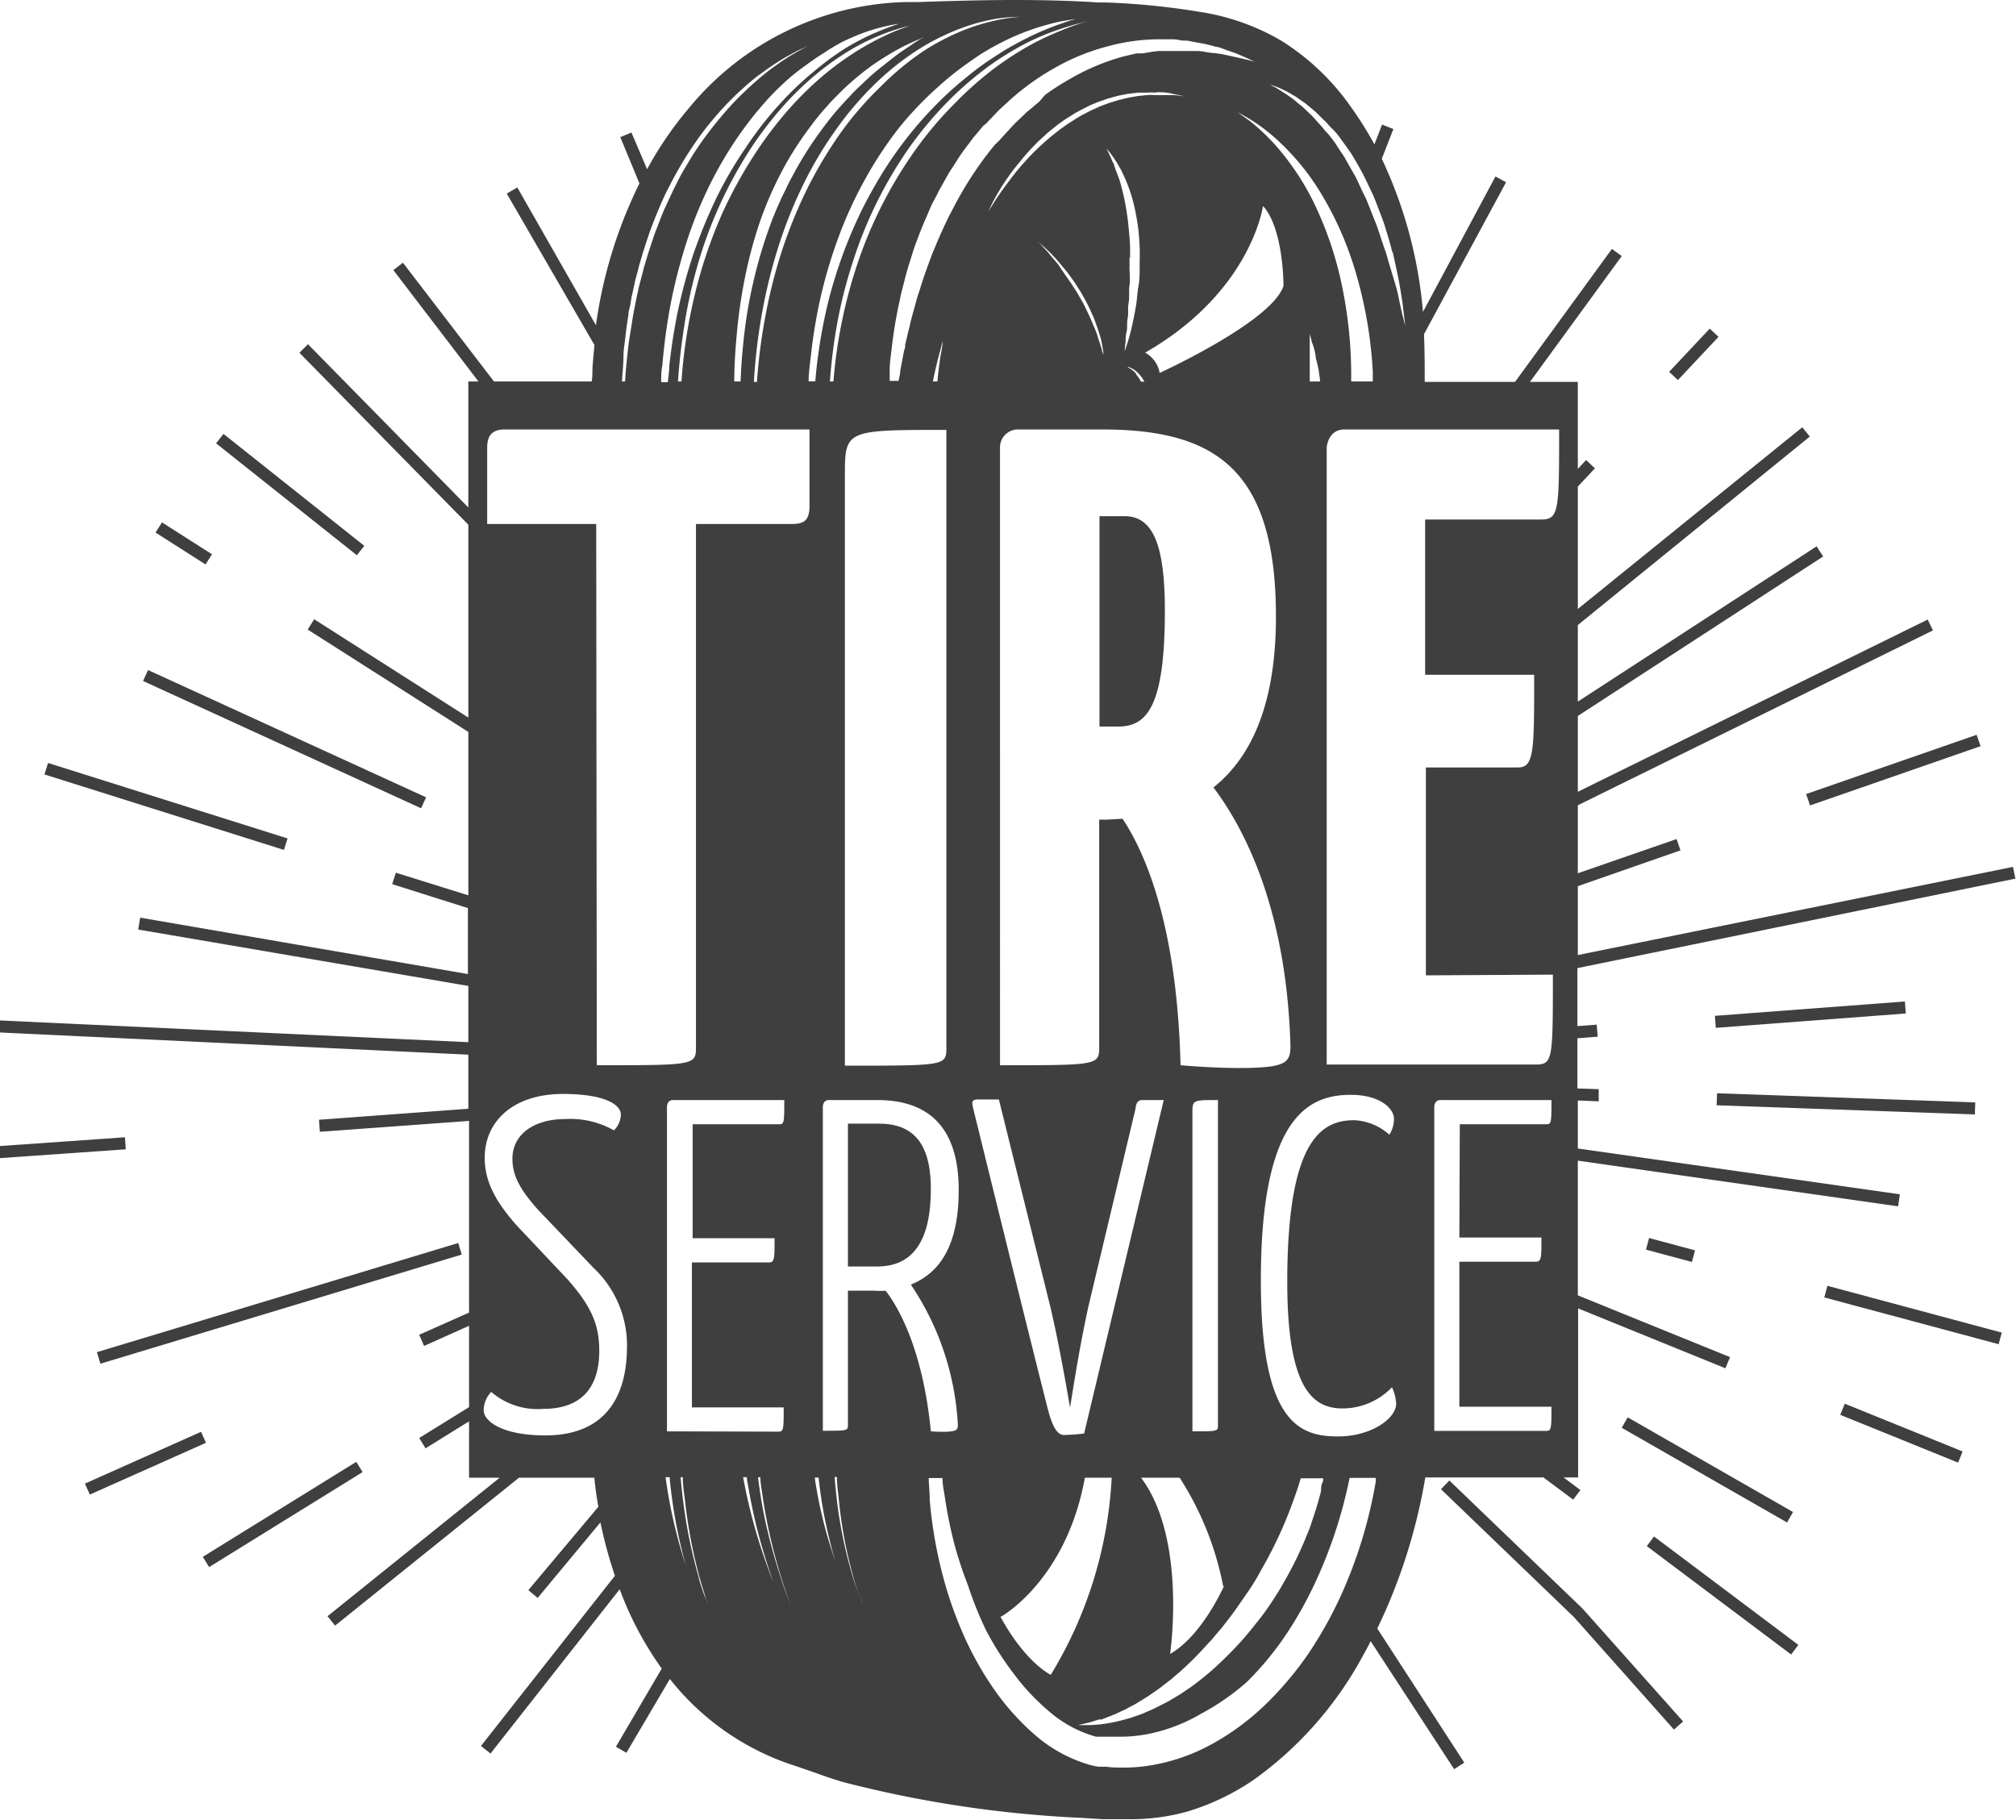 <svg xmlns="http://www.w3.org/2000/svg" viewBox="0 0 139.04 125.55"><defs><style>.cls-1{fill:#3f3f3f;}</style></defs><g id="Layer_2" data-name="Layer 2"><g id="Layer_1-2" data-name="Layer 1"><rect class="cls-1" x="114.77" y="24.02" width="4.09" height="0.83" transform="translate(19.03 92.85) rotate(-46.79)"></rect><rect class="cls-1" x="124.36" y="52.69" width="12.45" height="0.83" transform="translate(-10.2 45.81) rotate(-19.16)"></rect><path class="cls-1" d="M108.82,65.87V61.12l7.08-2.47-.27-.78-6.81,2.36V55.54l24.49-12.06-.36-.75L108.82,54.61V49.38l16.92-11-.45-.7L108.82,48.39V43.11l16-13-.52-.64L108.82,42V33.56L110,32.3l-.61-.57-.57.61v-6h-3.3l6.33-8.68-.68-.49-6.68,9.17H98.26c0-1,0-2.15-.05-3.29l5.66-10.48-.73-.4-5,9.34a30.81,30.81,0,0,0-2.84-10.56l.8-2.05-.78-.31-.53,1.37a23.93,23.93,0,0,0-1.61-2.57,16.56,16.56,0,0,0-4.84-4.6A15.82,15.82,0,0,0,82.94.85,51,51,0,0,0,76.29.17l-.54,0C71.6-.1,67.42,0,63.38.14l-.92,0a20,20,0,0,0-15,7.38,24.67,24.67,0,0,0-2.83,4.15L43.55,9.14l-.77.32,1.32,3.19a32,32,0,0,0-3,9.78l-5.42-9.5-.73.42L41,23.8c-.05.52-.1,1.05-.14,1.58,0,.31,0,.62-.05.93H34.07l-6.28-8.19-.66.51L33,26.31H32.3V35L21.24,23.74l-.59.59L32.3,36.19v13.3L21.67,42.71l-.45.71L32.3,50.48V61.75l-5-1.56-.25.79,5.22,1.65v4.55L9.67,63.29l-.14.82L32.3,68v3.88L0,70.38l0,.83,32.3,1.53v3.73L22,77.23l.06.83,10.29-.75V90.53l-3.44,1.53.34.77,3.1-1.39v5.61l-3.44,2.13.44.71,3-1.86v3.89h2.11l-11.87,9.55.52.65,12.68-10.2h5.2c.07.69.16,1.38.28,2l-4.83,5.75.64.54L41.41,105a30.91,30.91,0,0,0,1,3.68l-9.24,11.74.66.52,8.91-11.33a23,23,0,0,0,2.9,5.47l-3.16,5.39.72.42,3-5.09a17.94,17.94,0,0,0,8.67,6l1.36.47c.64.23,1.31.47,2,.66a80.15,80.15,0,0,0,16.38,2.45l1.45.09c.6,0,1.17,0,1.72,0a14.42,14.42,0,0,0,4.15-.54,16.54,16.54,0,0,0,4.57-2.2A25.25,25.25,0,0,0,94,114.19c.18-.32.36-.65.53-1l5.76,8.83.7-.45-6-9.25a38.74,38.74,0,0,0,3.31-10.42h8.15l2.05,1.53.5-.66-1.16-.87h1V90.24L119,94.37l.32-.77-10.5-4.26V80.05l22.09,3.15.12-.83-22.21-3.16V75.9l1.44.06,0-.84-1.47-.05V71.61l1.4-.11-.07-.83-1.33.1v-4L139,60.6l-.17-.81ZM89,72.1c0,1.19-.25,1.56-3.58,1.56-1,0-2.46-.06-4-.19-.24-9.83-2.52-14.78-4-17l-1.11.06h-.5V72.22c0,1.25-.12,1.25-6.84,1.25V30.88a1.23,1.23,0,0,1,1.23-1.26H76c7.77,0,12,2.7,12,12.91,0,6.2-1.79,9.77-4.31,11.78C85.76,57.06,88.72,62.57,89,72.1Zm4.14,3.41c2.12,0,3,1,3,1.64a2,2,0,0,1-.32,1.11,3.9,3.9,0,0,0-2.41-1c-2.25,0-4.63,1.31-4.63,11.16,0,7.48,1.83,8.72,3.82,8.72A4.73,4.73,0,0,0,96,95.68a2.94,2.94,0,0,1,.29,1.14c0,1-1.7,2.25-4,2.25-2.6,0-5.33-.84-5.33-10.7C86.94,76.89,90.34,75.51,93.17,75.51ZM91.07,103c-.14.51-.27,1-.46,1.55-.09.26-.17.52-.26.78s-.21.51-.31.77a24.21,24.21,0,0,1-1.48,3c-.27.5-.59,1-.89,1.45s-.64.93-1,1.36a22.39,22.39,0,0,1-2.18,2.44,19.18,19.18,0,0,1-2.35,2l-.59.4c-.2.14-.4.25-.6.37-.39.24-.79.44-1.17.63a5.86,5.86,0,0,1-.57.26c-.18.08-.36.17-.54.23l-.54.19-.25.08-.26.07a11.12,11.12,0,0,1-1.74.35l-.65.05h-.88l.39-.09.46-.11.61-.19.17,0,.18-.07.38-.15a7.45,7.45,0,0,0,.84-.37l.23-.1.22-.12.47-.25.48-.29c.16-.11.34-.2.5-.32.33-.23.67-.45,1-.72l.52-.4c.16-.15.34-.29.51-.44a22.63,22.63,0,0,0,2-2l.26-.27.24-.29c.16-.19.33-.38.49-.58.32-.41.64-.81.94-1.24s.6-.86.9-1.3.57-.89.82-1.36a31.18,31.18,0,0,0,1.44-2.82c.42-.95.78-1.92,1.1-2.86.08-.23.14-.46.21-.68h1.55c0,.11,0,.23-.08.35S91.14,102.78,91.07,103ZM64.2,98.72c-.58-5.94-2.41-8.78-3.12-9.7a4.11,4.11,0,0,1-.7,0h-1.9v9.23c0,.43,0,.43-1.73.43V76.33s0-.46.41-.46H60.5c4,0,5.62,2.39,5.62,6.2s-1.28,5.71-3.3,6.53a19.09,19.09,0,0,1,3.24,9.63c0,.39-.06.49-.87.52C64.94,98.75,64.62,98.75,64.2,98.72ZM46,98.72V76.33s0-.46.41-.46h7.68c0,1.47,0,1.67-.32,1.67h-6V85.4h5.65c0,1.41,0,1.67-.38,1.67H47.72v10h6.33c0,1.54,0,1.67-.39,1.67Zm12.27-66c0-3.07.12-3.07,7-3.07v42.6c0,1.25-.06,1.25-7,1.25ZM80.14,6.37c.33,0,.61.07.83.12l.72.15L81,6.56l-.82,0-.51,0a3.57,3.57,0,0,0-.56,0l-.61.06-.64.11-.67.16-.69.21c-.23.09-.46.16-.69.26l-.35.16-.34.16-.34.18a2.27,2.27,0,0,0-.34.19,2.23,2.23,0,0,0-.33.2l-.33.21c-.22.13-.43.3-.64.44l-.61.48c-.39.33-.77.67-1.11,1-.18.17-.34.35-.51.52l-.46.51c-.29.34-.56.67-.8,1-.48.63-.86,1.17-1.1,1.56l-.29.46-.09.16s.1-.25.31-.66a15.35,15.35,0,0,1,1-1.65,12.36,12.36,0,0,1,.76-1l.45-.55.49-.54c.18-.18.35-.37.54-.54s.38-.35.58-.53l.62-.5c.22-.15.43-.32.66-.46s.45-.29.68-.42l.35-.19.36-.18c.23-.13.48-.21.72-.32l.72-.25.72-.2.69-.13.67-.08c.21,0,.42,0,.62,0a3.74,3.74,0,0,1,.58,0C79.81,6.35,80,6.35,80.14,6.37Zm7,7.87c1.4,1.61,1.38,5.48,1.38,5.48-.8,2.47-8.54,6-8.54,6a2,2,0,0,0-1-1.4C86.28,20.14,87.1,14.24,87.1,14.24Zm-9.2,3.53c0-.22,0-.45,0-.67,0-.44-.06-.88-.09-1.31l-.07-.65-.09-.62c-.07-.41-.14-.8-.23-1.17s-.18-.72-.27-1L77,11.86l-.15-.41c0-.13-.1-.24-.14-.35l-.13-.3-.27-.56.11.13c.06.08.17.2.28.36s.26.36.4.61.14.24.22.38l.21.45a10.08,10.08,0,0,1,.4,1,10.51,10.51,0,0,1,.33,1.2c.09.42.17.86.23,1.31s.09.9.11,1.36,0,.92,0,1.36,0,.89-.08,1.32-.09.83-.15,1.22-.13.75-.2,1.08a14.72,14.72,0,0,1-.4,1.6c-.12.38-.2.59-.2.59s0-.23.06-.62c0-.2,0-.43.07-.71s0-.58.07-.91,0-.7.07-1.08,0-.79.06-1.21,0-.85,0-1.28C77.91,18.21,77.9,18,77.9,17.77Zm-1.81,6.81L76,24.19c0-.12-.07-.27-.12-.44s-.12-.36-.18-.56-.15-.43-.25-.66-.19-.47-.31-.72-.23-.49-.36-.75-.28-.5-.42-.75-.31-.49-.46-.73l-.48-.69L73,18.27c-.15-.2-.31-.37-.45-.54s-.26-.32-.38-.45-.23-.24-.31-.34l-.27-.29.29.27c.1.08.21.19.34.31s.27.26.42.42.31.33.47.53l.51.61.49.68.47.74c.14.26.29.51.42.77s.25.51.35.76a3.08,3.08,0,0,1,.16.38l.13.36c.09.24.15.46.22.67s.11.41.14.58.06.33.08.46S76.09,24.58,76.09,24.58Zm2.25,1.23a1.56,1.56,0,0,0-.44-.39l-.19-.1-.09,0-.07,0-.13,0h.21l.09,0,.11,0,.11.05a1.55,1.55,0,0,1,.51.36,2.52,2.52,0,0,1,.44.59h-.24A2.23,2.23,0,0,0,78.34,25.81ZM64.87,24.52c-.07.45-.15,1.06-.22,1.79h-.31c.15-.75.3-1.36.42-1.81s.15-.56.19-.72l.08-.25S65,23.87,64.87,24.52ZM84,98.29c0,.43,0,.43-1.76.43V76.79c0-.92,0-.92,1.76-.92Zm.41,11.11s-1.51,3.43-3.71,4.67c0,0,1.17-7.92-2-12.15h2.66A21.25,21.25,0,0,1,84.36,109.4ZM72.45,90.17c.61,2.64,1,4.92,1.35,6.91.32-2,.68-4.27,1.25-6.91L78.3,76.53c.06-.43.13-.66.51-.66h1.45l-5.49,23a13.08,13.08,0,0,1-1.39.1c-.54,0-.86-.78-1.15-1.93-1.38-5.41-5.11-20.59-5.11-20.59-.1-.42-.13-.62.35-.62h1.42Zm2.37,11.75h1.85a28.87,28.87,0,0,1-4.2,13.59s-1.72-.8-3.47-4C69,111.56,73.55,109,74.82,101.92ZM90.33,26.31a.25.25,0,0,1,0-.08c0-.32,0-.63,0-.91v-.78c0-.24,0-.45,0-.64s0-.34,0-.47l0-.39.11.38c0,.12.08.27.14.45a5.67,5.67,0,0,1,.15.62c0,.23.11.5.16.78a3,3,0,0,1,.08.45l.07.48a.37.37,0,0,0,0,.11Zm2.1-7.17a24.54,24.54,0,0,0-1.87-5.27,18,18,0,0,0-2.38-3.61,14.51,14.51,0,0,0-2-1.93l-.61-.43-.21-.15.23.12c.15.08.37.2.65.37A12.92,12.92,0,0,1,88.46,10a16.68,16.68,0,0,1,2.75,3.51,23.13,23.13,0,0,1,2.31,5.34,29.87,29.87,0,0,1,1.16,6.79c0,.22,0,.45,0,.67H93.19v-.62A30.41,30.41,0,0,0,92.43,19.14ZM87.79,5.9l.26.09.33.14.41.2.46.27c.17.09.33.22.51.34l.27.19.27.22.27.23a2.26,2.26,0,0,1,.28.25l.56.55a4.12,4.12,0,0,1,.28.31L92,9a5.2,5.2,0,0,1,.54.68c.18.24.35.48.52.73l.14.19.11.19.24.4L94,12c.14.28.28.56.41.85l.2.42a3.3,3.3,0,0,1,.19.43c.12.29.23.58.34.87s.22.57.32.86l.26.85.24.83c0,.13.09.27.12.4l.09.4c.11.52.22,1,.31,1.48s.15.88.21,1.25.09.71.13,1c.06.54.1.85.1.85l-.21-.83c-.06-.27-.14-.59-.22-1s-.17-.78-.31-1.23L95.75,18l-.11-.39a3,3,0,0,0-.13-.39l-.27-.8c-.09-.28-.18-.56-.28-.84l-.33-.83c-.11-.28-.22-.57-.34-.85a3.17,3.17,0,0,0-.19-.42l-.2-.41-.39-.84-.45-.79-.22-.39-.11-.2-.12-.18c-.17-.25-.33-.49-.48-.73s-.34-.46-.51-.68L91.37,9a2.6,2.6,0,0,0-.25-.31l-.51-.57a3.19,3.19,0,0,0-.26-.26l-.25-.24-.25-.24-.25-.2c-.16-.13-.31-.27-.46-.38l-.43-.3-.38-.24L88,6.05l-.24-.12-.2-.09ZM76.53,3.16a13.57,13.57,0,0,1,3.35-.45h.77c.25,0,.49,0,.73.06s.47,0,.69.07l.64.12a8.46,8.46,0,0,1,1.15.27c.17,0,.34.08.5.14l.45.16a7.34,7.34,0,0,1,.74.28l.54.24.44.21-.47-.13L85.5,4l-.37-.08-.4-.09-.46-.1-.5-.07c-.35,0-.73-.12-1.13-.14l-.63,0H80.65l-.72,0a6.42,6.42,0,0,0-.75.1l-.39.06-.19,0-.2,0-.78.18c-.27.06-.53.15-.8.23a15.79,15.79,0,0,0-3.21,1.46,17.43,17.43,0,0,0-1.54,1L71.69,7l-.37.31L71,7.58l-.19.15-.17.17-.7.67-.66.72-.17.18-.16.19L68.6,10l-.31.38-.3.39a25.13,25.13,0,0,0-2.11,3.32l-.45.86c-.14.29-.28.58-.41.87s-.14.29-.2.44-.12.29-.19.44l-.36.87-.32.87c-.1.29-.21.57-.3.86l-.27.85-.14.42-.11.42c-.15.55-.31,1.09-.42,1.62-.07.26-.13.52-.19.78l-.09.37c0,.13,0,.26-.07.38-.09.49-.19,1-.27,1.42,0,.25-.08.48-.12.71h-.61c0-.25,0-.52,0-.79,0-.47.09-1,.14-1.47a31.61,31.61,0,0,1,.55-3.28l.09-.44.11-.44c.08-.29.15-.59.23-.89s.17-.6.27-.91.19-.61.29-.92.23-.61.34-.92l.18-.46.19-.46c.14-.31.27-.62.4-.93s.31-.61.46-.91.15-.31.24-.46l.25-.45c.17-.3.33-.61.53-.9s.37-.58.56-.87.41-.57.62-.85l.31-.42.34-.4.33-.4L68,8.53l.18-.19.72-.75.77-.71A17.62,17.62,0,0,1,73,4.54,15.07,15.07,0,0,1,76.53,3.16Zm-1.4-1.74-.51.16c-.34.11-.83.27-1.44.53a19.94,19.94,0,0,0-2.13,1,22.53,22.53,0,0,0-2.56,1.67A24.19,24.19,0,0,0,65.78,7.2a25.14,25.14,0,0,0-2.61,3.09,29.89,29.89,0,0,0-4,7.8,34,34,0,0,0-1.69,8.22h-.24a36.71,36.71,0,0,1,.49-3.95A32.26,32.26,0,0,1,58.84,18a29,29,0,0,1,4-8A26.62,26.62,0,0,1,65.47,6.9a23.77,23.77,0,0,1,2.8-2.39A21,21,0,0,1,70.93,2.9,17.16,17.16,0,0,1,73.13,2c.63-.21,1.13-.35,1.47-.43Zm-2.89.28a12,12,0,0,1,1.43-.31l.51-.08-.5.15c-.31.11-.78.26-1.35.49a20.77,20.77,0,0,0-2,.93c-.38.21-.78.42-1.19.68s-.83.53-1.26.83-.86.64-1.3,1-.89.74-1.32,1.15A26.81,26.81,0,0,0,60.4,12.7a29.27,29.27,0,0,0-1.85,3.77,32.24,32.24,0,0,0-1.34,4,34.71,34.71,0,0,0-.78,4c-.09.62-.15,1.23-.2,1.83h-.46c0-.62.1-1.25.17-1.89a35.88,35.88,0,0,1,.7-4.1,34,34,0,0,1,1.25-4.11A28.34,28.34,0,0,1,59.7,12.3,26.65,26.65,0,0,1,62,8.82,23.67,23.67,0,0,1,64.69,6c.46-.42.93-.81,1.39-1.16s.94-.68,1.4-1a17.67,17.67,0,0,1,2.61-1.39A16.31,16.31,0,0,1,72.24,1.7Zm-3.51-.41a11.16,11.16,0,0,1,1.59-.13c.18,0,.33,0,.42,0h0l-.42,0a12.47,12.47,0,0,0-1.56.23,14.17,14.17,0,0,0-2.34.71,16.18,16.18,0,0,0-2.8,1.47A19.6,19.6,0,0,0,60.71,6,23.09,23.09,0,0,0,58,9.13,29.77,29.77,0,0,0,55.68,13a33.52,33.52,0,0,0-1.75,4.29,36.17,36.17,0,0,0-1.14,4.5,39.51,39.51,0,0,0-.58,4.46v.09H52v-.1a39.6,39.6,0,0,1,.53-4.5,36.72,36.72,0,0,1,1.1-4.55,31.11,31.11,0,0,1,1.72-4.36,26.51,26.51,0,0,1,2.32-3.91,22.56,22.56,0,0,1,2.77-3.22,18.4,18.4,0,0,1,3-2.35,15.72,15.72,0,0,1,2.9-1.42A13,13,0,0,1,68.73,1.29Zm-5,1.25-.41.25a2.11,2.11,0,0,1-.22.14l-.26.18-.64.43c-.48.33-1,.76-1.65,1.27l-.47.4-.48.45-.5.47c-.17.17-.34.34-.5.52l-.26.27-.25.28c-.17.19-.35.38-.52.59-.34.4-.67.84-1,1.29a24.06,24.06,0,0,0-1.88,3c-.15.27-.3.55-.43.83s-.28.56-.41.85-.26.58-.38.87-.25.6-.35.9A31.35,31.35,0,0,0,52,19.26a32.49,32.49,0,0,0-.68,3.88c-.12,1.07-.21,2.13-.24,3.17h-.44c0-1,.07-2.13.17-3.22a35.66,35.66,0,0,1,.58-4,30,30,0,0,1,1.05-3.88A25.63,25.63,0,0,1,54,11.67a22.83,22.83,0,0,1,2-3.08c.17-.24.35-.46.53-.68s.37-.42.55-.63.36-.4.55-.59.37-.37.55-.55a19,19,0,0,1,2.14-1.75l.5-.33.47-.29.44-.26.41-.22c.26-.14.5-.25.7-.34s.39-.18.53-.23Zm-1-.76.13,0-.12,0-.37.13A12.49,12.49,0,0,0,61,2.48a18.55,18.55,0,0,0-2,1.1A20.62,20.62,0,0,0,56.6,5.36a23.29,23.29,0,0,0-2.47,2.49A26.81,26.81,0,0,0,51.82,11a31,31,0,0,0-2,3.7,32.89,32.89,0,0,0-1.49,4.07A35.86,35.86,0,0,0,47,26.31h-.24c.07-1.09.19-2.21.36-3.34A33.66,33.66,0,0,1,48,18.69a30,30,0,0,1,3.43-7.9,25,25,0,0,1,2.35-3.2,20.58,20.58,0,0,1,2.55-2.5,18.4,18.4,0,0,1,2.47-1.73,15.47,15.47,0,0,1,2.08-1c.6-.23,1.08-.38,1.41-.47ZM58.07,2.9c.39-.19.76-.35,1.1-.49s.66-.25.95-.34a13.22,13.22,0,0,1,1.38-.35L62,1.64l-.47.16c-.31.11-.75.28-1.3.52a16.61,16.61,0,0,0-1.91,1A19.47,19.47,0,0,0,56.05,5c-.4.32-.79.68-1.19,1.06s-.79.79-1.18,1.22a24.32,24.32,0,0,0-2.25,2.91,27.67,27.67,0,0,0-2,3.42c-.29.6-.57,1.22-.83,1.85s-.5,1.27-.73,1.92a36.54,36.54,0,0,0-1.09,3.94c-.28,1.32-.48,2.64-.62,3.92,0,.38-.07.75-.1,1.12h-.46c0-.38,0-.77.08-1.16.11-1.3.28-2.64.53-4a36.81,36.81,0,0,1,1-4.05,29.09,29.09,0,0,1,1.5-3.9,26.9,26.9,0,0,1,2-3.54,24.76,24.76,0,0,1,2.36-3c.41-.44.84-.85,1.26-1.23a15,15,0,0,1,1.28-1,14.58,14.58,0,0,1,1.25-.85A13.43,13.43,0,0,1,58.07,2.9ZM43,24.56c0-.45.09-.91.14-1.39s.13-1,.2-1.45c0-.24.09-.49.14-.74l.06-.37c0-.13.06-.25.08-.38s.11-.5.16-.75.13-.5.2-.76l.09-.38.11-.37c.08-.26.15-.51.23-.76.16-.5.32-1,.51-1.51s.39-1,.59-1.47.44-1,.68-1.43a24.53,24.53,0,0,1,1.55-2.65,20.84,20.84,0,0,1,1.74-2.27,19.63,19.63,0,0,1,1.81-1.83c.29-.27.59-.51.87-.74L53,4.7c.53-.36,1-.66,1.41-.88l.55-.3.41-.19.34-.16-.33.18-.4.22-.53.31c-.39.25-.85.56-1.36.94a20.87,20.87,0,0,0-1.63,1.4,19.61,19.61,0,0,0-1.74,1.85A24.42,24.42,0,0,0,48,10.35c-.27.41-.52.84-.78,1.27s-.49.89-.72,1.36-.44.93-.66,1.41-.4,1-.58,1.45-.34,1-.51,1.49c-.08.25-.15.5-.23.75l-.11.37-.09.37c-.07.25-.13.5-.2.75s-.11.5-.17.74l-.08.37-.07.37c-.05.25-.1.49-.14.73-.08.49-.16,1-.23,1.43s-.13.93-.17,1.38c-.07.6-.12,1.17-.15,1.72H42.9C42.92,25.75,43,25.17,43,24.56ZM41.12,36.14H33.6V30.88c0-.88.37-1.26,1.23-1.26h21v5.27c0,1-.37,1.25-1.23,1.25H48V72.22c0,1.25-.12,1.25-6.84,1.25ZM37.6,99c-3,0-4.24-1-4.24-1.73A1.83,1.83,0,0,1,33.88,96a4.9,4.9,0,0,0,3.59,1.17c2.77,0,3.86-1.63,3.86-4,0-1.82-.55-3.1-2.25-5l-3.47-3.68c-1.44-1.64-2.18-3-2.18-4.64,0-2.54,2-4.4,5.39-4.4,2.86,0,4,.72,4,1.43a1.58,1.58,0,0,1-.48,1.08A6.1,6.1,0,0,0,39,77.18c-2.21,0-3.66,1.08-3.66,2.74,0,1.34.74,2.35,1.77,3.52l3.82,4a7.36,7.36,0,0,1,2.31,5.61C43.19,96.46,41.65,99,37.6,99Zm8.31,2.88h.27a34.57,34.57,0,0,0,.66,4.24c.13.59.25,1.06.33,1.38l.13.49-.15-.48c-.09-.32-.24-.78-.39-1.37A33,33,0,0,1,45.91,101.92Zm2.29,6.94a34.7,34.7,0,0,1-1.08-5.25c-.07-.54-.13-1.11-.18-1.69h.15c0,.58.1,1.14.16,1.67a34.52,34.52,0,0,0,1,5.26c.18.62.33,1.11.44,1.44l.17.5-.18-.5C48.55,110,48.38,109.48,48.2,108.86Zm4.95-.16c-.11-.3-.27-.74-.46-1.29a37.4,37.4,0,0,1-1.29-4.72l-.15-.77h.26c0,.24.07.49.11.73a37.26,37.26,0,0,0,1.13,4.74c.17.56.32,1,.42,1.3l.16.46Zm1.18,1.54c-.13-.35-.31-.86-.52-1.52s-.46-1.46-.7-2.4-.48-2-.66-3.17c-.06-.4-.12-.81-.17-1.23h.16c0,.41.09.82.14,1.21a36.68,36.68,0,0,0,1.26,5.58c.2.66.38,1.17.5,1.53l.19.53Zm3.12-3c-.1-.32-.26-.79-.43-1.4a30.93,30.93,0,0,1-.83-3.89h.27a29.94,29.94,0,0,0,.65,3.86c.14.62.27,1.1.36,1.42l.15.5Zm1.87,3c-.13-.34-.31-.83-.51-1.47a31.38,31.38,0,0,1-1.11-5.42c-.05-.46-.1-1-.14-1.44h.16c0,.49.07,1,.12,1.42a30.33,30.33,0,0,0,1,5.43c.18.64.35,1.14.48,1.47s.19.52.19.52Zm35.56-8a32,32,0,0,1-2.47,8,28.39,28.39,0,0,1-2.13,3.79,22.9,22.9,0,0,1-2.83,3.4,17.24,17.24,0,0,1-3.55,2.72,13.23,13.23,0,0,1-4.22,1.59,11.35,11.35,0,0,1-2.25.21c-.38,0-.76,0-1.13-.06l-.16,0-.13,0-.27,0-.31-.06-.28-.07a10,10,0,0,1-3.87-2.15,17.08,17.08,0,0,1-2.73-3.07,22.68,22.68,0,0,1-1.92-3.35,27.46,27.46,0,0,1-1.3-3.4,30,30,0,0,1-.8-3.28,29.34,29.34,0,0,1-.41-3.06c0-.51-.06-1-.07-1.47H65c0,.44.1.89.17,1.35.14.94.33,1.92.58,2.93a26.58,26.58,0,0,0,1,3.09A25.22,25.22,0,0,0,68,112.43a20.83,20.83,0,0,0,1.91,3,15.53,15.53,0,0,0,2.52,2.67,8.35,8.35,0,0,0,3.16,1.68l.21,0,.2,0,.23,0,.13,0s0,0,0,0h.08c.31,0,.62,0,.94,0a9.9,9.9,0,0,0,1.87-.2,11.7,11.7,0,0,0,3.58-1.38A16.55,16.55,0,0,0,86,116a21.25,21.25,0,0,0,2.58-3.09,26.43,26.43,0,0,0,2-3.49,32.18,32.18,0,0,0,2.5-7.49h1.81Zm5.77-16.85h5.66c0,1.41,0,1.67-.39,1.67h-5.27v10H107c0,1.54,0,1.67-.38,1.67H98.92V76.33s0-.46.42-.46H107c0,1.47,0,1.67-.32,1.67h-6Zm6.45-18.13c0,5.83,0,6.2-1.18,6.2H91.5V30.88s.06-1.26,1.23-1.26h14.8c0,5.58,0,6.21-1.24,6.21h-8V46.54h7.52c0,5.26,0,6.39-1.11,6.39H98.34V67.27Z"></path><rect class="cls-1" x="118.29" y="69.56" width="13.14" height="0.83" transform="translate(-4.92 9.61) rotate(-4.32)"></rect><rect class="cls-1" x="126.9" y="67.24" width="0.83" height="17.82" transform="translate(46.7 200.67) rotate(-87.97)"></rect><rect class="cls-1" x="131.52" y="84.47" width="0.83" height="12.45" transform="translate(10.15 194.62) rotate(-74.98)"></rect><rect class="cls-1" x="114.79" y="84.57" width="0.83" height="3.28" transform="translate(2.06 175.1) rotate(-74.96)"></rect><rect class="cls-1" x="130.73" y="94.46" width="0.83" height="8.77" transform="translate(-9.74 183.24) rotate(-67.93)"></rect><rect class="cls-1" x="117.34" y="94.81" width="0.83" height="13.14" transform="translate(-28.74 153.18) rotate(-60.2)"></rect><rect class="cls-1" x="118.38" y="103.82" width="0.83" height="12.45" transform="translate(-40.53 138.94) rotate(-53.09)"></rect><polygon class="cls-1" points="99.96 102.11 99.38 102.71 108.55 111.53 115.45 119.29 116.08 118.73 109.16 110.96 99.96 102.11"></polygon><rect class="cls-1" x="13.27" y="104.04" width="12.45" height="0.83" transform="translate(-52.06 25.9) rotate(-31.76)"></rect><rect class="cls-1" x="5.64" y="100.5" width="8.77" height="0.83" transform="translate(-40.22 12.83) rotate(-24.03)"></rect><rect class="cls-1" x="6.33" y="89.16" width="25.96" height="0.83" transform="matrix(0.96, -0.29, 0.29, 0.96, -25.25, 9.5)"></rect><rect class="cls-1" x="0.12" y="78.52" width="8.77" height="0.83" transform="matrix(1, -0.07, 0.07, 1, -5.77, 0.54)"></rect><rect class="cls-1" x="11.03" y="46.96" width="0.83" height="17.32" transform="translate(-45.04 49.82) rotate(-72.51)"></rect><rect class="cls-1" x="19.21" y="40.44" width="0.83" height="21.09" transform="translate(-34.9 47.6) rotate(-65.4)"></rect><rect class="cls-1" x="12.26" y="35.43" width="0.83" height="4.09" transform="translate(-25.74 28.02) rotate(-57.48)"></rect><rect class="cls-1" x="19.72" y="27.98" width="0.83" height="12.45" transform="matrix(0.62, -0.78, 0.78, 0.62, -19.15, 28.61)"></rect><path class="cls-1" d="M64.2,82c0-2.58-.81-4.5-3.54-4.5H58.48v9.85h2C63,87.36,64.2,85.53,64.2,82Z"></path><path class="cls-1" d="M75.83,50.11h1.3c2,0,3.21-1.44,3.21-8,0-4.51-.81-6.51-2.78-6.51H75.83Z"></path></g></g></svg>
